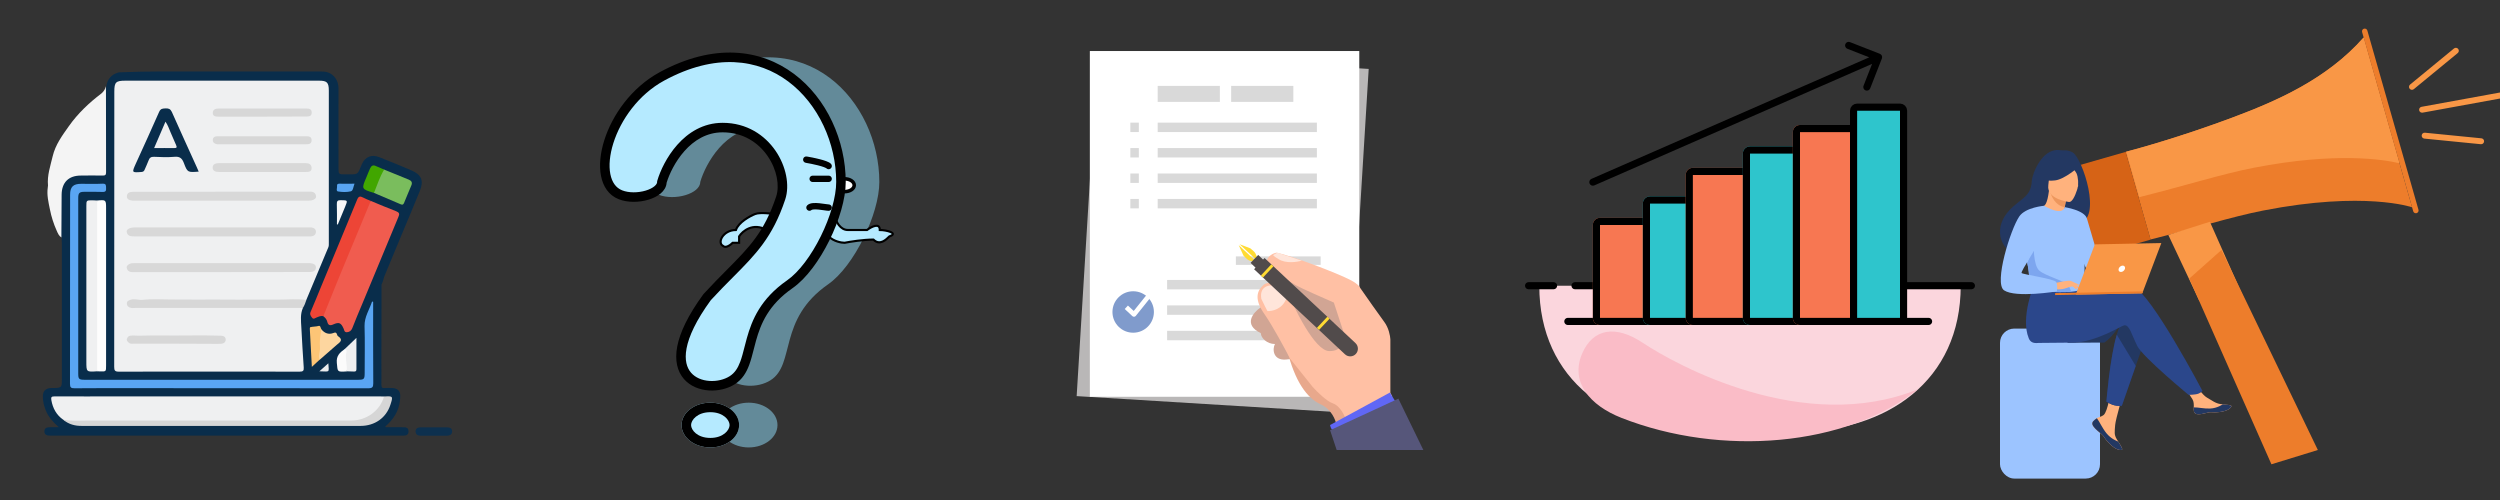 <svg width="350" height="70" viewBox="0 0 350 70" fill="none" xmlns="http://www.w3.org/2000/svg">
<rect x="0" y="0" width="350" height="70" fill="#333333" stroke="none"/>
<path d="M53.413 39.853C53.413 43.483 53.396 47.114 53.396 50.744C53.396 51.781 53.413 52.835 53.396 53.873C53.396 54.224 53.496 54.358 53.848 54.324C54.199 54.291 54.55 54.307 54.918 54.324C55.688 54.358 56.056 54.742 56.039 55.512C56.006 57.035 55.42 58.289 54.333 59.343C54.216 59.46 54.082 59.561 53.965 59.678C53.965 59.678 53.965 59.711 53.981 59.812C54.734 59.812 55.487 59.812 56.24 59.812C56.675 59.812 57.21 59.761 57.194 60.414C57.177 61.05 56.658 60.983 56.207 60.983C40.514 60.983 24.838 60.983 9.146 60.983C8.41 60.983 7.69 60.983 6.954 60.983C6.569 60.983 6.218 60.866 6.218 60.414C6.201 59.912 6.569 59.812 6.988 59.812C7.356 59.812 7.724 59.812 8.242 59.812C7.406 59.092 6.804 58.39 6.435 57.52C6.168 56.884 6 56.215 6 55.512C5.984 54.759 6.385 54.358 7.138 54.324C7.205 54.324 7.255 54.324 7.322 54.324C8.661 54.307 8.661 54.307 8.661 53.003C8.661 46.729 8.661 40.438 8.661 34.165C8.661 33.847 8.644 33.546 8.627 33.228C8.477 32.994 8.426 32.726 8.426 32.458C8.426 30.752 8.41 29.046 8.443 27.322C8.477 25.884 9.129 24.93 10.267 24.545C10.601 24.428 10.953 24.395 11.321 24.395C12.191 24.395 13.077 24.395 13.947 24.395C14.633 24.378 14.7 24.328 14.7 23.625C14.7 20.413 14.717 17.201 14.7 13.989C14.7 13.336 14.817 12.717 14.884 12.065C15.035 11.078 15.587 10.442 16.54 10.158C16.624 10.124 16.708 10.124 16.791 10.124C20.639 9.957 24.504 10.007 28.352 10.007C33.872 10.007 39.41 10.007 44.931 10.007C45.583 10.007 46.169 10.124 46.654 10.593C47.189 11.095 47.39 11.713 47.39 12.45C47.373 15.946 47.39 19.459 47.39 22.956C47.39 23.14 47.39 23.324 47.39 23.525C47.39 24.378 47.423 24.411 48.26 24.411C48.293 24.411 48.344 24.411 48.377 24.411C50.201 24.395 49.983 24.595 50.669 22.973C51.121 21.935 52.041 21.584 53.095 22.002C54.617 22.588 56.106 23.224 57.612 23.859C58.984 24.445 59.352 25.281 58.8 26.67C57.997 28.677 57.143 30.668 56.307 32.676C55.521 34.583 54.718 36.49 53.931 38.398C53.697 38.849 53.664 39.385 53.413 39.853Z" fill="#092D4B"/>
<path d="M14.834 12.065C14.834 16.08 14.834 20.112 14.85 24.127C14.85 24.495 14.733 24.579 14.382 24.579C13.361 24.562 12.341 24.562 11.32 24.579C9.597 24.579 8.627 25.549 8.627 27.306C8.61 29.28 8.61 31.271 8.594 33.245C8.242 33.027 8.108 32.676 7.941 32.308C7.506 31.337 7.188 30.334 6.987 29.313C6.787 28.326 6.536 27.306 6.686 26.268C6.703 26.168 6.72 26.068 6.72 25.967C6.586 24.545 7.054 23.24 7.372 21.885C7.757 20.246 8.727 18.957 9.647 17.653C10.902 15.879 12.475 14.39 14.198 13.085C14.549 12.784 14.733 12.466 14.834 12.065Z" fill="#F4F4F4"/>
<path d="M60.673 60.999C60.071 60.999 59.469 60.999 58.867 60.999C58.499 60.999 58.197 60.849 58.181 60.431C58.164 59.979 58.482 59.828 58.883 59.828C60.121 59.828 61.343 59.828 62.581 59.828C62.982 59.828 63.317 59.962 63.3 60.414C63.283 60.849 62.965 60.999 62.564 60.999C61.912 60.999 61.292 60.999 60.673 60.999Z" fill="#0D304E"/>
<path d="M42.405 43.115C42.02 43.985 42.137 44.905 42.187 45.825C42.288 47.699 42.388 49.573 42.522 51.447C42.555 51.915 42.421 52.032 41.953 52.032C33.504 52.016 25.056 52.016 16.624 52.032C16.089 52.032 15.988 51.865 15.988 51.363C16.005 38.515 16.005 25.666 16.005 12.818C16.005 11.513 16.223 11.295 17.527 11.295C26.578 11.295 35.629 11.295 44.68 11.295C45.767 11.295 46.035 11.546 46.035 12.667C46.035 19.777 46.035 26.887 46.035 33.998C46.035 34.198 46.052 34.432 45.968 34.617C44.947 37.076 43.91 39.518 42.89 41.978C42.722 42.128 42.522 42.178 42.304 42.162C40.397 42.078 38.473 42.162 36.566 42.128C35.462 42.111 34.358 42.111 33.253 42.128C31.898 42.145 30.543 42.178 29.205 42.111C28.285 42.078 27.364 42.078 26.461 42.111C24.47 42.162 22.463 42.045 20.472 42.145C20.07 42.162 19.686 42.162 19.284 42.095C19.033 42.061 18.782 42.045 18.531 42.111C18.331 42.162 18.079 42.178 18.063 42.446C18.063 42.73 18.297 42.797 18.548 42.848C18.832 42.898 19.134 42.881 19.418 42.881C26.712 42.881 34.023 42.881 41.317 42.881C41.685 42.914 42.07 42.831 42.405 43.115Z" fill="#EFF0F1"/>
<path d="M8.844 58.758C7.891 58.088 7.389 57.152 7.188 56.014C7.121 55.596 7.205 55.495 7.64 55.495C10.668 55.512 13.679 55.495 16.707 55.495C28.853 55.495 41.016 55.495 53.161 55.495C53.362 55.495 53.58 55.512 53.78 55.512C53.981 55.897 53.764 56.198 53.596 56.499C52.66 58.105 51.221 58.908 49.397 59.059C49.113 59.092 48.812 59.075 48.527 59.075C35.913 59.075 23.299 59.075 10.684 59.075C10.032 59.092 9.43 59.059 8.844 58.758Z" fill="#EFF0F1"/>
<path d="M52.242 42.262C52.242 46.06 52.225 49.857 52.258 53.655C52.258 54.207 52.125 54.358 51.556 54.358C40.849 54.341 30.159 54.341 19.451 54.341C16.44 54.341 13.445 54.324 10.434 54.358C9.949 54.358 9.798 54.257 9.798 53.739C9.815 44.922 9.815 36.089 9.815 27.272C9.815 26.151 10.25 25.733 11.371 25.733C12.375 25.733 13.379 25.767 14.382 25.716C14.884 25.7 14.834 25.984 14.851 26.302C14.867 26.653 14.851 26.887 14.366 26.871C13.512 26.837 12.659 26.854 11.806 26.854C11.12 26.854 10.953 27.021 10.953 27.707C10.953 35.905 10.953 44.102 10.953 52.3C10.953 53.069 11.053 53.17 11.89 53.17C18.933 53.17 25.993 53.17 33.036 53.17C38.707 53.17 44.379 53.17 50.05 53.17C50.987 53.17 51.054 53.103 51.054 52.166C51.054 49.991 51.104 47.833 51.037 45.658C51.004 44.353 51.723 43.349 52.091 42.212C52.141 42.229 52.192 42.245 52.242 42.262Z" fill="#59A5F3"/>
<path d="M51.907 28.125C53.078 28.611 54.249 29.113 55.437 29.564C55.906 29.748 55.973 29.932 55.772 30.384C54.082 34.416 52.409 38.448 50.736 42.496C50.251 43.651 49.766 44.788 49.314 45.959C49.164 46.327 48.913 46.478 48.578 46.511C48.193 46.545 48.193 46.194 48.093 45.976C47.742 45.206 47.474 45.056 46.688 45.407C46.219 45.625 45.935 45.558 45.818 45.039C45.734 44.721 45.55 44.487 45.282 44.286C45.115 44.002 45.266 43.751 45.366 43.517C47.39 38.648 49.415 33.78 51.422 28.912C51.523 28.611 51.623 28.309 51.907 28.125Z" fill="#F05C4F"/>
<path d="M8.844 58.758C9.999 58.975 11.17 58.875 12.324 58.875C24.604 58.875 36.884 58.875 49.18 58.875C51.321 58.875 53.212 57.486 53.764 55.512C55.035 55.428 55.052 55.462 54.651 56.683C54.065 58.49 52.476 59.628 50.468 59.628C41.752 59.628 33.036 59.628 24.32 59.628C20.037 59.628 15.771 59.628 11.488 59.628C10.518 59.644 9.614 59.41 8.844 58.758Z" fill="#D6D6D6"/>
<path d="M13.596 51.982C12.09 52.083 12.09 52.083 12.09 50.627C12.09 43.383 12.09 36.122 12.09 28.878C12.09 28.058 12.09 28.042 12.91 28.042C13.144 28.042 13.362 28.058 13.596 28.075C13.797 28.326 13.797 28.611 13.797 28.912C13.797 36.323 13.797 43.751 13.797 51.162C13.797 51.447 13.83 51.748 13.596 51.982Z" fill="#EFF0F1"/>
<path d="M51.907 28.125C50.401 31.739 48.896 35.353 47.407 38.966C46.687 40.723 45.968 42.496 45.265 44.27C44.914 44.169 44.613 44.337 44.312 44.454C44.128 44.521 43.893 44.755 43.693 44.487C43.509 44.236 43.325 44.019 43.492 43.651C44.011 42.446 44.496 41.242 44.998 40.02C46.654 36.005 48.343 32.007 49.983 27.992C50.184 27.473 50.401 27.423 50.836 27.657C51.171 27.841 51.539 27.975 51.907 28.125Z" fill="#ED4536"/>
<path d="M13.596 51.982C13.596 44.019 13.596 36.039 13.596 28.075C14.834 27.958 14.851 27.958 14.851 29.179C14.851 36.507 14.851 43.851 14.851 51.179C14.851 52.016 14.851 52.016 14.048 51.999C13.897 51.999 13.746 51.999 13.596 51.982Z" fill="#FDFDFD"/>
<path d="M42.404 43.115C34.575 43.115 26.729 43.115 18.899 43.115C18.715 43.115 18.514 43.149 18.33 43.099C17.996 43.032 17.745 42.831 17.762 42.463C17.762 42.145 18.012 42.061 18.297 41.961C18.849 41.777 19.368 42.028 19.903 41.978C21.258 41.827 22.63 41.928 23.985 41.928C25.34 41.928 26.712 41.944 28.067 41.944C29.188 41.928 30.342 41.928 31.463 41.944C32.802 41.944 34.14 41.961 35.478 41.944C36.65 41.944 37.837 41.944 38.992 41.944C40.28 41.944 41.585 41.81 42.89 41.994C42.773 42.379 42.622 42.764 42.404 43.115Z" fill="#D7D7D7"/>
<path d="M53.781 23.742C54.935 24.211 56.073 24.679 57.227 25.148C57.629 25.315 57.763 25.566 57.578 25.984C57.244 26.787 56.893 27.59 56.575 28.393C56.474 28.627 56.374 28.711 56.123 28.611C54.868 28.075 53.614 27.54 52.359 27.005C52.242 26.72 52.392 26.469 52.493 26.235C52.744 25.599 52.995 24.963 53.279 24.345C53.379 24.077 53.463 23.809 53.781 23.742Z" fill="#7ABD5D"/>
<path d="M44.998 46.11C45.45 46.662 46.018 46.88 46.704 46.612C46.938 46.511 47.089 46.528 47.173 46.796C47.206 46.896 47.24 47.013 47.323 47.063C48.143 47.616 47.557 47.917 47.139 48.285C46.336 48.971 45.55 49.673 44.747 50.376C44.429 50.292 44.479 50.025 44.496 49.824C44.63 48.787 44.529 47.716 44.713 46.679C44.747 46.461 44.697 46.194 44.998 46.11Z" fill="#FDD69F"/>
<path d="M44.998 46.11C44.847 46.963 44.713 47.816 44.797 48.67C44.847 49.238 44.479 49.791 44.747 50.359C44.429 50.66 44.094 50.962 43.659 51.363C43.559 49.489 43.458 47.766 43.375 46.043C43.375 45.959 43.392 45.825 43.425 45.809C43.81 45.708 44.228 45.742 44.63 45.625C44.88 45.558 44.88 45.943 44.998 46.11Z" fill="#FDC576"/>
<path d="M53.781 23.742C53.162 24.763 52.81 25.9 52.359 27.005C50.585 26.469 50.585 26.469 51.305 24.796C51.472 24.395 51.623 23.993 51.807 23.592C51.974 23.207 52.225 23.04 52.643 23.257C53.011 23.424 53.396 23.575 53.781 23.742Z" fill="#41A600"/>
<path d="M48.26 48.87C48.779 48.368 49.297 47.883 49.9 47.298C49.9 48.854 49.9 50.276 49.9 51.698C49.9 51.949 49.799 52.016 49.565 52.016C49.214 51.999 48.862 51.999 48.511 51.982C48.227 51.229 48.294 50.443 48.243 49.673C48.243 49.406 48.277 49.138 48.26 48.87Z" fill="#EEEFF0"/>
<path d="M48.26 48.87C48.427 48.937 48.561 49.071 48.511 49.255C48.26 50.175 48.661 51.079 48.528 51.999C47.189 52.083 47.273 52.082 47.156 50.811C47.055 49.807 47.591 49.339 48.26 48.87Z" fill="#FBFBFB"/>
<path d="M47.172 31.404C47.172 30.468 47.189 29.531 47.156 28.594C47.139 28.176 47.256 28.008 47.708 28.025C48.695 28.042 48.695 28.025 48.327 28.928C47.975 29.765 47.624 30.601 47.289 31.438C47.239 31.421 47.206 31.404 47.172 31.404Z" fill="#F7F8F9"/>
<path d="M49.632 25.716C49.465 26.135 49.448 26.703 49.113 26.787C48.544 26.921 47.909 26.904 47.323 26.804C47.005 26.754 47.223 26.302 47.189 26.017C47.156 25.817 47.273 25.716 47.49 25.716C48.176 25.733 48.862 25.716 49.632 25.716Z" fill="#58A4F1"/>
<path d="M45.968 50.861C46.069 52.267 46.186 51.999 44.713 51.982C45.165 51.581 45.533 51.246 45.968 50.861Z" fill="#EAECEE"/>
<path d="M30.962 38.096C26.913 38.096 22.881 38.096 18.832 38.096C18.665 38.096 18.498 38.113 18.331 38.08C18.013 38.029 17.795 37.829 17.745 37.511C17.695 37.193 17.946 37.042 18.197 36.925C18.397 36.825 18.598 36.842 18.816 36.842C26.946 36.842 35.077 36.842 43.191 36.842C43.275 36.842 43.358 36.842 43.442 36.842C43.827 36.892 44.245 37.009 44.228 37.461C44.212 37.929 43.843 38.08 43.392 38.08C39.26 38.096 35.111 38.096 30.962 38.096Z" fill="#D8D8D8"/>
<path d="M31.011 33.094C26.963 33.094 22.931 33.094 18.882 33.094C18.397 33.094 17.862 33.111 17.745 32.492C17.661 32.107 18.146 31.839 18.899 31.839C27.013 31.839 35.11 31.839 43.224 31.839C43.341 31.839 43.475 31.823 43.592 31.839C43.96 31.89 44.245 32.09 44.228 32.475C44.211 32.843 43.944 33.061 43.559 33.094C43.392 33.111 43.224 33.094 43.057 33.094C39.058 33.094 35.043 33.094 31.011 33.094Z" fill="#D8D8D8"/>
<path d="M31.045 26.837C35.11 26.837 39.176 26.837 43.241 26.837C43.358 26.837 43.492 26.82 43.609 26.837C43.96 26.871 44.194 27.088 44.245 27.423C44.295 27.774 44.011 27.941 43.726 28.025C43.559 28.092 43.358 28.075 43.174 28.092C35.043 28.092 26.913 28.092 18.799 28.092C18.715 28.092 18.631 28.092 18.548 28.092C18.163 28.042 17.745 27.925 17.762 27.473C17.778 27.005 18.146 26.854 18.598 26.854C22.747 26.837 26.896 26.837 31.045 26.837Z" fill="#D8D8D8"/>
<path d="M27.816 24.027C26.294 24.144 26.244 24.16 25.742 22.822C25.491 22.17 25.173 21.885 24.437 21.952C23.483 22.036 22.513 22.002 21.559 21.952C21.124 21.935 20.923 22.103 20.79 22.488C20.639 22.922 20.422 23.324 20.254 23.742C20.171 23.96 20.053 24.06 19.802 24.077C18.447 24.177 18.447 24.177 19 22.939C20.104 20.513 21.208 18.104 22.279 15.662C22.496 15.177 22.797 15.193 23.199 15.177C23.6 15.16 23.851 15.243 24.052 15.662C25.206 18.272 26.394 20.848 27.565 23.441C27.649 23.625 27.716 23.792 27.816 24.027Z" fill="#092D4B"/>
<path d="M36.683 24.077C34.675 24.077 32.684 24.077 30.677 24.077C30.208 24.077 29.773 23.96 29.773 23.458C29.773 22.939 30.242 22.839 30.694 22.839C34.725 22.839 38.774 22.839 42.806 22.839C43.274 22.839 43.592 23.023 43.626 23.491C43.659 24.06 43.207 24.077 42.789 24.077C40.765 24.093 38.724 24.077 36.683 24.077Z" fill="#D8D8D8"/>
<path d="M24.704 48.117C22.697 48.117 20.706 48.117 18.698 48.117C18.448 48.117 18.197 48.168 17.996 47.95C17.862 47.8 17.678 47.666 17.778 47.415C17.862 47.197 17.979 47.03 18.264 46.997C18.648 46.946 19.05 46.997 19.434 46.997C21.727 46.93 24.035 46.997 26.327 46.963C27.85 46.946 29.389 46.946 30.928 46.997C31.346 47.013 31.597 47.181 31.597 47.565C31.597 47.9 31.313 48.117 30.961 48.134C30.359 48.151 29.757 48.134 29.154 48.134C27.666 48.117 26.177 48.117 24.704 48.117Z" fill="#D7D7D7"/>
<path d="M36.683 19.075C38.724 19.075 40.765 19.075 42.806 19.075C43.241 19.075 43.643 19.108 43.626 19.66C43.609 20.179 43.224 20.195 42.823 20.195C38.774 20.195 34.726 20.195 30.694 20.195C30.593 20.195 30.476 20.212 30.376 20.195C30.041 20.129 29.774 19.945 29.79 19.593C29.807 19.242 30.041 19.075 30.426 19.075C32.116 19.091 33.805 19.075 35.495 19.075C35.897 19.075 36.281 19.075 36.683 19.075Z" fill="#D7D7D7"/>
<path d="M36.683 16.331C34.658 16.331 32.634 16.331 30.61 16.331C30.192 16.331 29.79 16.297 29.79 15.812C29.79 15.327 30.175 15.193 30.627 15.193C34.709 15.193 38.807 15.193 42.889 15.193C43.291 15.193 43.626 15.26 43.642 15.729C43.659 16.247 43.308 16.314 42.889 16.314C40.815 16.314 38.74 16.331 36.683 16.331Z" fill="#D7D7D7"/>
<path d="M21.576 20.731C22.128 19.459 22.63 18.272 23.166 17.034C23.517 17.535 23.667 18.054 23.885 18.539C24.153 19.125 24.387 19.727 24.654 20.313C24.822 20.664 24.705 20.731 24.37 20.731C23.467 20.714 22.563 20.731 21.576 20.731Z" fill="#EEEFF0"/>
<path d="M106.542 17.861C101.528 17.861 98.782 22.935 98.036 25.472C98.036 27.113 94.455 28.158 92.216 27.263C87.72 25.464 90.47 14.811 98.036 10.698C112.837 2.653 123.106 14.28 123.106 25.472C123.106 29.949 119.563 37.28 115.944 39.798C108.848 44.734 111.4 50.978 107.885 53.228C104.371 55.479 95.865 53.228 104.371 41.6C109.296 36.228 112.429 34.438 114.668 27.722C115.835 24.22 112.81 17.861 106.542 17.861Z" fill="#638A99"/>
<ellipse cx="104.819" cy="59.508" rx="4.029" ry="3.134" fill="#638A99"/>
<ellipse cx="118.249" cy="25.932" rx="1.343" ry="0.895" fill="white" stroke="black" stroke-width="0.5"/>
<path d="M118.697 32.199C117.623 32.199 117.056 31.005 116.906 30.409C116.608 30.856 116.011 32.02 116.011 33.095C116.727 33.811 117.802 33.99 118.249 33.99C118.996 33.841 120.846 33.542 122.279 33.542C123.174 34.438 124.069 33.542 124.517 33.095C125.86 32.647 124.069 32.199 123.174 32.199C123.174 31.125 121.98 31.752 121.383 32.199H118.697Z" fill="#B5EAFF" stroke="black" stroke-width="0.3" stroke-linecap="round"/>
<path d="M105.714 29.961C106.46 29.662 108.4 29.961 108.4 29.961C108.4 30.11 108.187 30.767 107.337 32.199C105.411 31.125 103.96 32.348 103.476 33.095V33.99H102.58C102.282 34.288 101.595 34.796 101.237 34.438C100.342 33.99 101.237 32.199 103.028 32.199C103.386 31.125 104.968 30.259 105.714 29.961Z" fill="#B5EAFF" stroke="black" stroke-width="0.3" stroke-linecap="round"/>
<path d="M101.17 17.861C96.156 17.861 93.41 22.935 92.664 25.472C92.664 27.113 89.083 28.158 86.844 27.263C82.348 25.464 85.098 14.811 92.664 10.698C107.465 2.653 117.734 14.28 117.734 25.472C117.734 29.949 114.191 37.28 110.571 39.798C103.476 44.734 106.027 50.978 102.513 53.228C98.999 55.479 90.493 53.228 98.999 41.601C103.923 36.228 107.057 34.438 109.296 27.722C110.463 24.22 107.438 17.861 101.17 17.861Z" fill="#B5EAFF"/>
<path fill-rule="evenodd" clip-rule="evenodd" d="M111.149 10.338C115.754 13.778 118.401 19.691 118.401 25.472C118.401 27.853 117.469 30.91 116.108 33.664C114.748 36.414 112.896 38.992 110.952 40.344C107.576 42.693 106.505 45.327 105.841 47.7C105.734 48.081 105.635 48.469 105.537 48.856C105.335 49.647 105.135 50.428 104.881 51.108C104.488 52.161 103.918 53.12 102.873 53.789C101.86 54.438 100.525 54.745 99.242 54.661C97.958 54.576 96.643 54.092 95.745 53.055C94.832 52 94.439 50.478 94.811 48.515C95.181 46.569 96.305 44.156 98.462 41.207L98.483 41.178L98.508 41.151C99.699 39.852 100.773 38.77 101.749 37.787C104.885 34.63 107.002 32.498 108.664 27.512C109.165 26.009 108.782 23.76 107.472 21.856C106.184 19.982 104.054 18.527 101.17 18.527C98.912 18.527 97.14 19.664 95.815 21.157C94.514 22.624 93.691 24.389 93.327 25.58C93.29 26.203 92.936 26.708 92.501 27.078C92.04 27.469 91.432 27.762 90.786 27.956C89.505 28.343 87.89 28.398 86.597 27.881C85.205 27.324 84.425 26.09 84.139 24.621C83.856 23.165 84.038 21.419 84.596 19.648C85.711 16.107 88.39 12.264 92.346 10.113C99.949 5.981 106.5 6.865 111.149 10.338ZM110.351 11.405C106.165 8.278 100.181 7.371 92.983 11.284C89.373 13.245 86.894 16.785 85.867 20.048C85.353 21.68 85.218 23.192 85.447 24.367C85.674 25.53 86.236 26.302 87.092 26.644C88.038 27.023 89.333 27.003 90.402 26.681C90.931 26.521 91.358 26.301 91.639 26.062C91.92 25.823 91.998 25.62 91.998 25.472V25.376L92.025 25.284C92.421 23.939 93.336 21.944 94.819 20.273C96.307 18.595 98.415 17.195 101.17 17.195C104.555 17.195 107.071 18.92 108.57 21.101C110.049 23.252 110.594 25.933 109.928 27.933C108.16 33.236 105.796 35.613 102.598 38.83C101.646 39.787 100.621 40.819 99.515 42.023C97.434 44.874 96.437 47.093 96.12 48.764C95.805 50.422 96.163 51.502 96.752 52.183C97.357 52.881 98.296 53.263 99.329 53.331C100.364 53.399 101.41 53.144 102.154 52.667C102.867 52.211 103.295 51.546 103.633 50.641C103.863 50.027 104.031 49.367 104.22 48.624C104.322 48.223 104.431 47.797 104.558 47.341C105.271 44.796 106.472 41.839 110.191 39.251C111.867 38.085 113.596 35.739 114.913 33.074C116.229 30.414 117.069 27.567 117.069 25.472C117.069 20.061 114.581 14.565 110.351 11.405Z" fill="black"/>
<path fill-rule="evenodd" clip-rule="evenodd" d="M112.435 22.277C112.476 22.033 112.707 21.868 112.951 21.909C113.407 21.985 114.114 22.121 114.756 22.286C115.077 22.368 115.39 22.459 115.651 22.556C115.782 22.604 115.906 22.656 116.016 22.713C116.119 22.766 116.235 22.836 116.327 22.929C116.502 23.104 116.502 23.387 116.327 23.562C116.153 23.737 115.869 23.737 115.694 23.562C115.695 23.563 115.695 23.562 115.694 23.562C115.689 23.558 115.665 23.539 115.605 23.508C115.539 23.474 115.451 23.436 115.341 23.395C115.121 23.314 114.841 23.232 114.534 23.153C113.923 22.997 113.242 22.865 112.803 22.792C112.56 22.751 112.395 22.52 112.435 22.277Z" fill="black"/>
<path fill-rule="evenodd" clip-rule="evenodd" d="M113.643 29.382C113.641 29.383 113.64 29.383 113.641 29.382C113.467 29.557 113.183 29.557 113.008 29.382C112.833 29.207 112.833 28.924 113.008 28.749C113.239 28.518 113.575 28.453 113.831 28.431C114.111 28.406 114.423 28.423 114.712 28.452C114.988 28.48 115.262 28.52 115.489 28.553C115.503 28.555 115.517 28.558 115.53 28.559C115.786 28.597 115.94 28.618 116.011 28.618C116.258 28.618 116.459 28.818 116.459 29.065C116.459 29.313 116.258 29.513 116.011 29.513C115.861 29.513 115.63 29.479 115.413 29.447L115.4 29.445C115.388 29.444 115.375 29.442 115.363 29.44C115.132 29.406 114.877 29.368 114.623 29.343C114.353 29.316 114.106 29.305 113.91 29.323C113.724 29.339 113.656 29.375 113.643 29.382Z" fill="black"/>
<path fill-rule="evenodd" clip-rule="evenodd" d="M113.325 25.036C113.325 24.789 113.525 24.589 113.773 24.589H116.011C116.258 24.589 116.459 24.789 116.459 25.036C116.459 25.284 116.258 25.484 116.011 25.484H113.773C113.525 25.484 113.325 25.284 113.325 25.036Z" fill="black"/>
<path d="M103.476 59.508C103.476 61.239 101.672 62.642 99.447 62.642C97.221 62.642 95.418 61.239 95.418 59.508C95.418 57.777 97.221 56.374 99.447 56.374C101.672 56.374 103.476 57.777 103.476 59.508Z" fill="#B5EAFF"/>
<path fill-rule="evenodd" clip-rule="evenodd" d="M99.447 61.309C101.267 61.309 102.144 60.211 102.144 59.508C102.144 58.805 101.267 57.706 99.447 57.706C97.626 57.706 96.75 58.805 96.75 59.508C96.75 60.211 97.626 61.309 99.447 61.309ZM99.447 62.642C101.672 62.642 103.476 61.239 103.476 59.508C103.476 57.777 101.672 56.374 99.447 56.374C97.221 56.374 95.418 57.777 95.418 59.508C95.418 61.239 97.221 62.642 99.447 62.642Z" fill="black"/>
<rect x="153.685" y="7.322" width="38.004" height="48.225" transform="rotate(3.511 153.685 7.322)" fill="#B9B7B7"/>
<rect x="152.578" y="7.144" width="37.721" height="48.404" fill="white"/>
<rect x="162.075" y="12.024" width="8.705" height="2.242" fill="#D9D9D9"/>
<rect x="172.362" y="12.024" width="8.705" height="2.242" fill="#D9D9D9"/>
<rect x="162.075" y="17.168" width="22.29" height="1.319" fill="#D9D9D9"/>
<rect x="163.394" y="39.194" width="22.29" height="1.319" fill="#D9D9D9"/>
<rect x="173.021" y="35.896" width="11.87" height="1.187" fill="#D9D9D9"/>
<rect x="158.25" y="17.168" width="1.187" height="1.319" fill="#D9D9D9"/>
<rect x="162.075" y="20.729" width="22.29" height="1.319" fill="#D9D9D9"/>
<rect x="163.394" y="42.755" width="22.29" height="1.319" fill="#D9D9D9"/>
<rect x="158.25" y="20.729" width="1.187" height="1.319" fill="#D9D9D9"/>
<rect x="162.075" y="24.29" width="22.29" height="1.319" fill="#D9D9D9"/>
<rect x="163.394" y="46.316" width="22.29" height="1.319" fill="#D9D9D9"/>
<rect x="158.25" y="24.29" width="1.187" height="1.319" fill="#D9D9D9"/>
<rect x="162.075" y="27.851" width="22.29" height="1.319" fill="#D9D9D9"/>
<rect x="158.25" y="27.851" width="1.187" height="1.319" fill="#D9D9D9"/>
<circle cx="158.645" cy="43.678" r="2.902" fill="#809BCC"/>
<path fill-rule="evenodd" clip-rule="evenodd" d="M161.062 41.667L159.013 44.223C158.956 44.294 158.871 44.339 158.78 44.346C158.688 44.352 158.598 44.32 158.531 44.258L157.46 43.26L157.909 42.777L158.721 43.533L160.548 41.254L161.062 41.667Z" fill="white"/>
<path d="M176.517 46.645C173.984 45.432 175.462 43.722 176.517 43.018L177.506 42.689L180.671 38.732H183.045L190.431 42.886L189.442 49.085C186.892 49.459 181.436 50.233 180.012 50.338C178.231 50.47 178.099 48.888 178.495 48.162C177.374 48.162 176.517 47.305 176.517 46.645Z" fill="#D1A594"/>
<path d="M184.892 56.603C186.422 57.289 187.002 58.867 187.068 59.373L189.046 57.988C186.848 55.24 182.003 50.022 180.21 49.02C181.265 53.372 182.979 55.746 184.892 56.603Z" fill="#E8A88C"/>
<path d="M177.374 36.49C177.48 35.804 178.297 35.457 178.693 35.369C180.639 35.745 187.262 38.237 189.178 39.26C189.974 39.684 190.365 40.095 190.431 40.315C191.289 41.546 193.161 44.219 193.795 45.063C194.428 45.907 194.63 47.041 194.652 47.503V55.021L194.916 55.482L188.321 58.45C188.101 57.9 187.451 56.735 186.606 56.471C185.762 56.208 184.364 54.823 183.771 54.163L180.605 50.206C179.88 48.8 178.152 45.59 177.044 44.008C175.66 42.029 175.857 40.842 176.847 39.919C177.638 39.18 179.287 39.875 180.012 40.315C181.199 43.238 184.074 49.099 186.079 49.151C188.084 49.204 188.277 47.459 188.123 46.58L186.738 42.359C185.266 41.721 182.135 40.341 181.397 39.919C180.474 39.391 177.242 37.347 177.374 36.49Z" fill="#FFC0A4"/>
<path d="M194.586 54.955L195.311 56.142C192.497 57.461 186.817 60.112 186.606 60.164C186.395 60.217 186.255 59.747 186.211 59.505L194.586 54.955Z" fill="#6067F5"/>
<path d="M180.078 41.831C179.498 43.309 178.078 43.59 177.44 43.546C177.308 43.304 176.952 42.623 176.583 41.831C176.266 39.827 178.034 39.809 178.957 40.051C179.177 40.403 179.709 41.251 180.078 41.831Z" fill="#FFE5DA"/>
<path d="M179.023 36.292C180.025 36.925 181.594 36.688 182.254 36.49L178.825 35.369L178.231 35.699C178.231 35.742 178.389 35.923 179.023 36.292Z" fill="#FFE5DA"/>
<path d="M174.077 35.764L173.417 34.313L175.66 36.424L175.396 36.622C175.286 36.6 175.013 36.529 174.802 36.424C174.591 36.318 174.231 35.94 174.077 35.764Z" fill="#FFDB33"/>
<path d="M175.039 34.762L173.549 34.196L175.797 36.3L175.978 36.024C175.949 35.916 175.862 35.648 175.743 35.444C175.624 35.24 175.224 34.904 175.039 34.762Z" fill="#FFDB33"/>
<path d="M175.57 37.691L177.038 36.121L189.766 48.033C190.199 48.438 190.222 49.118 189.816 49.552C189.411 49.985 188.731 50.008 188.297 49.602L175.57 37.691Z" fill="#514B4B"/>
<rect x="184.365" y="45.907" width="2.149" height="0.411" transform="rotate(-46.897 184.365 45.907)" fill="#FFDB33"/>
<rect width="1.544" height="1.106" transform="matrix(0.695 -0.719 -0.719 -0.695 175.875 37.569)" fill="#514B4B"/>
<rect x="176.517" y="38.577" width="2.149" height="0.411" transform="rotate(-46.897 176.517 38.577)" fill="#FFDB33"/>
<path d="M186.211 60.23L195.773 55.812L199.268 63H187.134L186.211 60.23Z" fill="#56567A"/>
<path d="M239 60.5H251C264.255 60.5 274.5 53.255 274.5 40H215.5C215.5 53.255 225.745 60.5 239 60.5Z" fill="#FBD6DD"/>
<path d="M219.5 45H270" stroke="black" stroke-linecap="round"/>
<path d="M227 58.5C241 64 258.5 62.5 268.5 54.5C252.5 61 234.5 51 230 48C226.165 45.443 223 46 221.5 49.5C219.786 53.5 222.604 56.773 227 58.5Z" fill="#FABCC7"/>
<path fill-rule="evenodd" clip-rule="evenodd" d="M263.182 7.534C263.439 7.635 263.566 7.925 263.466 8.182L261.826 12.373C261.725 12.63 261.435 12.757 261.178 12.656C260.921 12.556 260.794 12.265 260.895 12.008L262.095 8.942L223.2 25.958C222.947 26.069 222.653 25.953 222.542 25.7C222.431 25.447 222.547 25.153 222.8 25.042L261.694 8.026L258.627 6.826C258.37 6.725 258.243 6.435 258.344 6.178C258.444 5.921 258.735 5.794 258.992 5.895L263.182 7.534Z" fill="black"/>
<path fill-rule="evenodd" clip-rule="evenodd" d="M213.5 40C213.5 39.724 213.724 39.5 214 39.5H217.5C217.776 39.5 218 39.724 218 40C218 40.276 217.776 40.5 217.5 40.5H214C213.724 40.5 213.5 40.276 213.5 40Z" fill="black"/>
<path fill-rule="evenodd" clip-rule="evenodd" d="M220 40C220 39.724 220.224 39.5 220.5 39.5H276C276.276 39.5 276.5 39.724 276.5 40C276.5 40.276 276.276 40.5 276 40.5H220.5C220.224 40.5 220 40.276 220 40Z" fill="black"/>
<path d="M223 31.5C223 30.948 223.448 30.5 224 30.5H231C231.552 30.5 232 30.948 232 31.5V44.5C232 45.052 231.552 45.5 231 45.5H224C223.448 45.5 223 45.052 223 44.5V31.5Z" fill="#F77752"/>
<path fill-rule="evenodd" clip-rule="evenodd" d="M231 31.5H224V44.5H231V31.5ZM224 30.5C223.448 30.5 223 30.948 223 31.5V44.5C223 45.052 223.448 45.5 224 45.5H231C231.552 45.5 232 45.052 232 44.5V31.5C232 30.948 231.552 30.5 231 30.5H224Z" fill="black"/>
<path d="M230 28.5C230 27.948 230.448 27.5 231 27.5H239C239.552 27.5 240 27.948 240 28.5V44.5C240 45.052 239.552 45.5 239 45.5H231C230.448 45.5 230 45.052 230 44.5V28.5Z" fill="#2EC5CC"/>
<path fill-rule="evenodd" clip-rule="evenodd" d="M239 28.5H231V44.5H239V28.5ZM231 27.5C230.448 27.5 230 27.948 230 28.5V44.5C230 45.052 230.448 45.5 231 45.5H239C239.552 45.5 240 45.052 240 44.5V28.5C240 27.948 239.552 27.5 239 27.5H231Z" fill="black"/>
<path d="M236 24.5C236 23.948 236.448 23.5 237 23.5H245C245.552 23.5 246 23.948 246 24.5V44.5C246 45.052 245.552 45.5 245 45.5H237C236.448 45.5 236 45.052 236 44.5V24.5Z" fill="#F77752"/>
<path fill-rule="evenodd" clip-rule="evenodd" d="M245 24.5H237V44.5H245V24.5ZM237 23.5C236.448 23.5 236 23.948 236 24.5V44.5C236 45.052 236.448 45.5 237 45.5H245C245.552 45.5 246 45.052 246 44.5V24.5C246 23.948 245.552 23.5 245 23.5H237Z" fill="black"/>
<path d="M244 21.5C244 20.948 244.448 20.5 245 20.5H253C253.552 20.5 254 20.948 254 21.5V44.5C254 45.052 253.552 45.5 253 45.5H245C244.448 45.5 244 45.052 244 44.5V21.5Z" fill="#2EC5CC"/>
<path fill-rule="evenodd" clip-rule="evenodd" d="M253 21.5H245V44.5H253V21.5ZM245 20.5C244.448 20.5 244 20.948 244 21.5V44.5C244 45.052 244.448 45.5 245 45.5H253C253.552 45.5 254 45.052 254 44.5V21.5C254 20.948 253.552 20.5 253 20.5H245Z" fill="black"/>
<path d="M251 18.5C251 17.948 251.448 17.5 252 17.5H261C261.552 17.5 262 17.948 262 18.5V44.5C262 45.052 261.552 45.5 261 45.5H252C251.448 45.5 251 45.052 251 44.5V18.5Z" fill="#F77752"/>
<path fill-rule="evenodd" clip-rule="evenodd" d="M261 18.5H252V44.5H261V18.5ZM252 17.5C251.448 17.5 251 17.948 251 18.5V44.5C251 45.052 251.448 45.5 252 45.5H261C261.552 45.5 262 45.052 262 44.5V18.5C262 17.948 261.552 17.5 261 17.5H252Z" fill="black"/>
<path d="M266 15H260C259.724 15 259.5 15.224 259.5 15.5V44.5C259.5 44.776 259.724 45 260 45H266C266.276 45 266.5 44.776 266.5 44.5V15.5C266.5 15.224 266.276 15 266 15Z" fill="#2EC5CC" stroke="black"/>
<g clip-path="url(#clip0_613_116567)">
<rect x="280" y="46" width="14" height="21" rx="2" fill="#9CC4FF"/>
<path d="M337.692 29.019C337.692 29.019 331.039 26.705 316.86 29.472C312.474 30.328 306.986 32.06 301.07 33.529L297.571 21.263C297.604 21.255 297.638 21.246 297.673 21.236C299.462 20.775 305.447 19.105 312.381 16.518C318.642 14.183 325.711 11.14 330.911 5.246L335.934 22.858L337.692 29.019Z" fill="#ED7D2B"/>
<path d="M335.934 22.858C333.693 22.325 327.048 21.253 315.567 23.478C311.099 24.344 305.513 26.11 299.489 27.602L297.673 21.236C299.462 20.775 305.447 19.105 312.381 16.518C318.642 14.183 325.711 11.14 330.911 5.246L335.934 22.858Z" fill="#F99746"/>
<path d="M338.323 29.841C338.121 29.899 337.909 29.782 337.851 29.578L330.695 4.489C330.637 4.285 330.755 4.073 330.957 4.015C331.16 3.957 331.372 4.074 331.43 4.278L338.586 29.368C338.644 29.571 338.526 29.783 338.323 29.841Z" fill="#ED7D2B"/>
<path d="M293.902 35.606L301.087 33.546L297.585 21.267L290.4 23.328C290.108 23.411 289.938 23.719 290.021 24.012L293.22 35.226C293.303 35.519 293.61 35.69 293.902 35.606Z" fill="#D66316"/>
<path d="M314.303 42.121L307.923 42.148L304.74 35.389L303.563 32.89L303.566 32.889L309.384 31.047L309.489 31.284L310.57 33.717L314.303 42.121Z" fill="#F99746"/>
<path d="M324.5 63L318 65L306.5 39L311 35L324.5 63Z" fill="#ED7D2B"/>
<path d="M344.141 6.843C344.286 7.019 344.26 7.282 344.084 7.427L337.936 12.481C337.76 12.626 337.498 12.6 337.353 12.424C337.209 12.247 337.235 11.985 337.411 11.84L343.559 6.785C343.735 6.641 343.997 6.667 344.141 6.843Z" fill="#F99746"/>
<path d="M347.771 19.817C347.749 20.044 347.545 20.212 347.319 20.189L339.407 19.404C339.181 19.382 339.014 19.178 339.036 18.951C339.058 18.724 339.262 18.556 339.489 18.579L347.4 19.364C347.627 19.386 347.794 19.59 347.771 19.817Z" fill="#F99746"/>
<path d="M350.582 13.266C350.622 13.491 350.473 13.708 350.249 13.749L339.163 15.771C338.939 15.811 338.722 15.661 338.681 15.437C338.641 15.212 338.791 14.995 339.014 14.954L350.101 12.932C350.324 12.892 350.541 13.042 350.582 13.266Z" fill="#F99746"/>
<path d="M296.786 45.42C295.821 47.183 294.602 47.96 294.602 47.96L289.343 47.984C289.343 47.984 297.523 44.076 296.786 45.42Z" fill="#233862"/>
<path d="M293.033 58.984C292.9 59.143 292.886 59.318 292.957 59.503C292.957 59.504 292.958 59.505 292.959 59.506C293.09 59.849 293.51 60.226 293.997 60.602C294.059 60.65 294.114 60.694 294.163 60.735C294.175 60.745 294.188 60.756 294.2 60.767C294.21 60.775 294.219 60.784 294.229 60.792C294.683 61.195 294.517 61.293 295.336 62.114C296.27 63.049 296.9 63.053 297.078 62.963C297.228 62.886 296.91 62.387 296.557 61.825C296.54 61.798 296.523 61.771 296.506 61.743C296.459 61.669 296.412 61.593 296.366 61.518C295.952 60.842 296.049 60.519 296.123 59.499C296.184 58.671 297.317 54.854 297.317 54.854L295.558 54.586C295.558 54.586 295.089 57.617 294.517 58.094C294.211 58.348 293.862 58.358 293.567 58.547C293.546 58.561 293.526 58.574 293.506 58.588C293.338 58.704 293.167 58.824 293.033 58.984Z" fill="#FFB27D"/>
<path d="M293.033 58.984C292.9 59.143 292.886 59.318 292.957 59.504C292.957 59.504 292.958 59.505 292.959 59.506C293.118 59.848 293.528 60.224 293.998 60.598C294.06 60.648 294.114 60.693 294.163 60.735C294.175 60.746 294.188 60.756 294.2 60.767C294.21 60.775 294.219 60.784 294.229 60.792C294.683 61.195 294.517 61.293 295.336 62.114C296.27 63.049 296.9 63.053 297.078 62.963C297.228 62.886 296.91 62.387 296.557 61.825C296.378 61.764 295.544 61.443 294.903 60.654C294.338 59.961 293.952 59.064 293.567 58.548C293.546 58.561 293.526 58.574 293.506 58.588C293.338 58.704 293.167 58.824 293.033 58.984Z" fill="#233862"/>
<path d="M307.15 57.608C307.269 58.148 308.039 58.042 308.897 57.814C309.754 57.586 309.555 57.841 310.779 57.681C312.003 57.52 312.365 57.055 312.399 56.872C312.429 56.709 311.822 56.664 311.17 56.602C311.088 56.594 311.006 56.586 310.924 56.577C310.188 56.499 309.641 56.036 308.967 55.66C308.328 55.303 307.356 53.819 307.356 53.819L305.676 53.985C305.676 53.985 306.585 55.31 306.938 55.887C307.146 56.227 307.144 56.681 307.126 57.032C307.117 57.223 307.108 57.418 307.15 57.608Z" fill="#FFB27D"/>
<path d="M308.897 57.814C309.754 57.586 309.554 57.841 310.778 57.681C312.003 57.52 312.365 57.055 312.399 56.872C312.429 56.709 311.822 56.664 311.17 56.602L311.164 56.614C311.164 56.614 310.439 57.151 309.418 57.196C308.587 57.233 307.7 57.011 307.126 57.032C307.116 57.223 307.108 57.418 307.15 57.608C307.269 58.148 308.039 58.042 308.897 57.814Z" fill="#233862"/>
<path d="M300.491 46.965L299.001 51.233L297.057 56.806C297.057 56.806 296.501 56.871 295.965 56.728C295.47 56.595 294.899 56.235 294.899 56.235C294.899 56.235 295.352 50.283 296.349 46.852C296.604 45.972 296.896 45.258 297.225 44.852C298.835 42.869 300.491 46.965 300.491 46.965Z" fill="#233862"/>
<path d="M298.759 40.268C297.722 39.955 294.792 40.441 291.851 41.078L291.213 40.069L284.827 39.697C284.827 39.697 282.815 44.41 284.026 47.363C284.204 47.798 284.517 48.031 285.091 48.028C285.091 48.029 285.444 48.01 285.444 48.01C285.444 48.01 289.007 47.99 290.24 47.966C293.41 47.903 296.907 45.651 297.363 45.55C298.11 45.385 298.439 46.88 299.22 48.441C300.001 50.002 306.403 55.281 306.403 55.281C306.403 55.281 307.371 55.272 307.768 55.114C308.195 54.944 308.348 54.731 308.348 54.731C308.348 54.731 301.097 40.972 298.759 40.268Z" fill="#2B478B"/>
<path d="M290.166 21.336C289.682 21.061 289.216 21.029 288.934 21.043C288.73 21.054 288.526 21.039 288.324 21.015C285.901 20.738 284.516 24.282 284.452 25.349C284.333 27.315 283.301 27.635 281.866 28.893C278.987 31.416 279.902 34.264 281.523 35.297C282.496 35.916 284.177 35.244 284.177 35.244C284.201 35.261 288.756 32.575 291.002 31.278C294.396 30.727 291.549 22.124 290.166 21.336Z" fill="#233862"/>
<path d="M289.078 30.25C289.088 30.257 287.969 30.664 287.208 30.345C286.493 30.045 285.933 28.888 285.944 28.887C286.266 28.866 286.614 28.576 286.851 26.719L286.989 26.765L289.315 27.552C289.315 27.552 289.162 28.297 289.068 29.005C288.988 29.6 288.95 30.169 289.078 30.25Z" fill="#FFB27D"/>
<path d="M289.314 27.552C289.314 27.552 289.162 28.297 289.067 29.005C287.736 28.793 287.19 27.48 286.989 26.765L289.314 27.552Z" fill="#ED975D"/>
<path d="M289.673 28.281C289.673 28.281 286.505 27.919 286.761 25.948C287.016 23.976 286.779 22.601 288.813 22.749C290.846 22.897 291.141 23.7 291.215 24.379C291.29 25.058 290.503 28.325 289.673 28.281Z" fill="#FFB27D"/>
<path d="M291.079 23.304C291.079 23.304 289.091 25.089 287.718 25.257C286.345 25.424 285.815 24.993 285.815 24.993C285.815 24.993 286.613 24.303 287.08 23.205C287.217 22.882 287.517 22.655 287.866 22.618C288.846 22.514 290.708 22.439 291.079 23.304Z" fill="#233862"/>
<path d="M289.812 23.172C289.812 23.172 290.501 23.814 290.724 24.296C290.939 24.761 291.023 25.881 290.868 26.329C290.868 26.329 291.881 24.256 291.265 23.271C290.611 22.226 289.812 23.172 289.812 23.172Z" fill="#233862"/>
<path d="M291.831 34.858C291.861 41.263 291.904 39.923 291.217 40.545C291.051 40.694 290.579 40.791 289.956 40.845C287.997 41.014 284.544 40.758 284.405 40.398C283.928 39.152 284.24 38.755 283.825 36.84C283.781 36.637 283.728 36.416 283.666 36.177C283.325 34.863 283.01 34.42 284.085 32.277C285.059 30.335 286.08 28.755 286.176 28.81C288.878 30.344 289.067 29.006 289.067 29.006C289.067 29.006 291.816 31.733 291.831 34.858Z" fill="#9CC4FF"/>
<path d="M299.001 51.233L297.057 56.806C297.057 56.806 296.501 56.871 295.965 56.728C295.47 56.595 294.899 56.234 294.899 56.234C294.899 56.234 295.352 50.283 296.349 46.852L299.001 51.233Z" fill="#2B478B"/>
<path d="M289.068 29.005C289.068 29.005 291.825 29.417 292.171 30.596C292.517 31.774 294.554 38.701 294.554 38.701C294.554 38.701 293.162 38.98 292.503 38.347C291.845 37.713 290.139 32.396 290.139 32.396L289.068 29.005Z" fill="#9CC4FF"/>
<path d="M289.956 40.845C287.997 41.014 284.544 40.758 284.405 40.398C283.928 39.151 284.24 38.755 283.824 36.84L284.718 34.155C284.718 34.155 284.62 37.128 285.51 37.892C286.399 38.655 289.121 39.328 289.559 39.973C289.77 40.282 289.911 40.593 289.956 40.845Z" fill="#7DA6EF"/>
<path d="M287.684 39.64C287.684 39.64 289.61 39.17 289.926 39.336C290.241 39.502 291.017 40.113 291.117 40.329C291.216 40.545 290.418 40.177 290.16 40.113C289.992 40.072 289.557 40.233 289.342 40.31C288.434 40.632 287.872 40.487 287.872 40.487L287.684 39.64Z" fill="#FFB27D"/>
<path d="M286.174 28.808C286.174 28.808 283.58 29.02 282.705 30.293C281.474 32.086 279.111 39.67 280.57 40.646C282.214 41.745 287.953 40.796 287.953 40.796C287.953 40.796 288.127 39.896 287.852 39.468C287.577 39.039 283.232 38.425 283.028 38.228C282.824 38.032 285.45 34.276 285.438 33.676C285.426 33.076 286.174 28.808 286.174 28.808Z" fill="#9CC4FF"/>
<path d="M290.03 39.874C290.03 39.874 290.446 40.389 290.58 40.449C290.714 40.509 290.8 40.492 290.8 40.492L290.517 40.005L290.03 39.874Z" fill="#FFB27D"/>
<path d="M289.926 39.336L291.116 39.886C291.116 39.886 291.067 39.969 290.922 39.965C290.777 39.962 290.408 39.835 290.408 39.835L289.926 39.336Z" fill="#FFB27D"/>
<path d="M290.596 41.251L299.919 41.067L302.586 34.029L293.277 34.213L290.596 41.251Z" fill="#F99746"/>
<path d="M300.023 40.793L287.712 41.036L287.717 41.308L299.919 41.067L300.023 40.793Z" fill="#ED7D2B"/>
<path d="M297.497 37.622C297.562 37.375 297.417 37.179 297.171 37.184C296.926 37.189 296.675 37.392 296.609 37.639C296.544 37.886 296.689 38.083 296.934 38.078C297.18 38.073 297.431 37.869 297.497 37.622Z" fill="white"/>
</g>
<defs>
<clipPath id="clip0_613_116567">
<rect width="70" height="70" fill="white" transform="translate(280)"/>
</clipPath>
</defs>
</svg>
